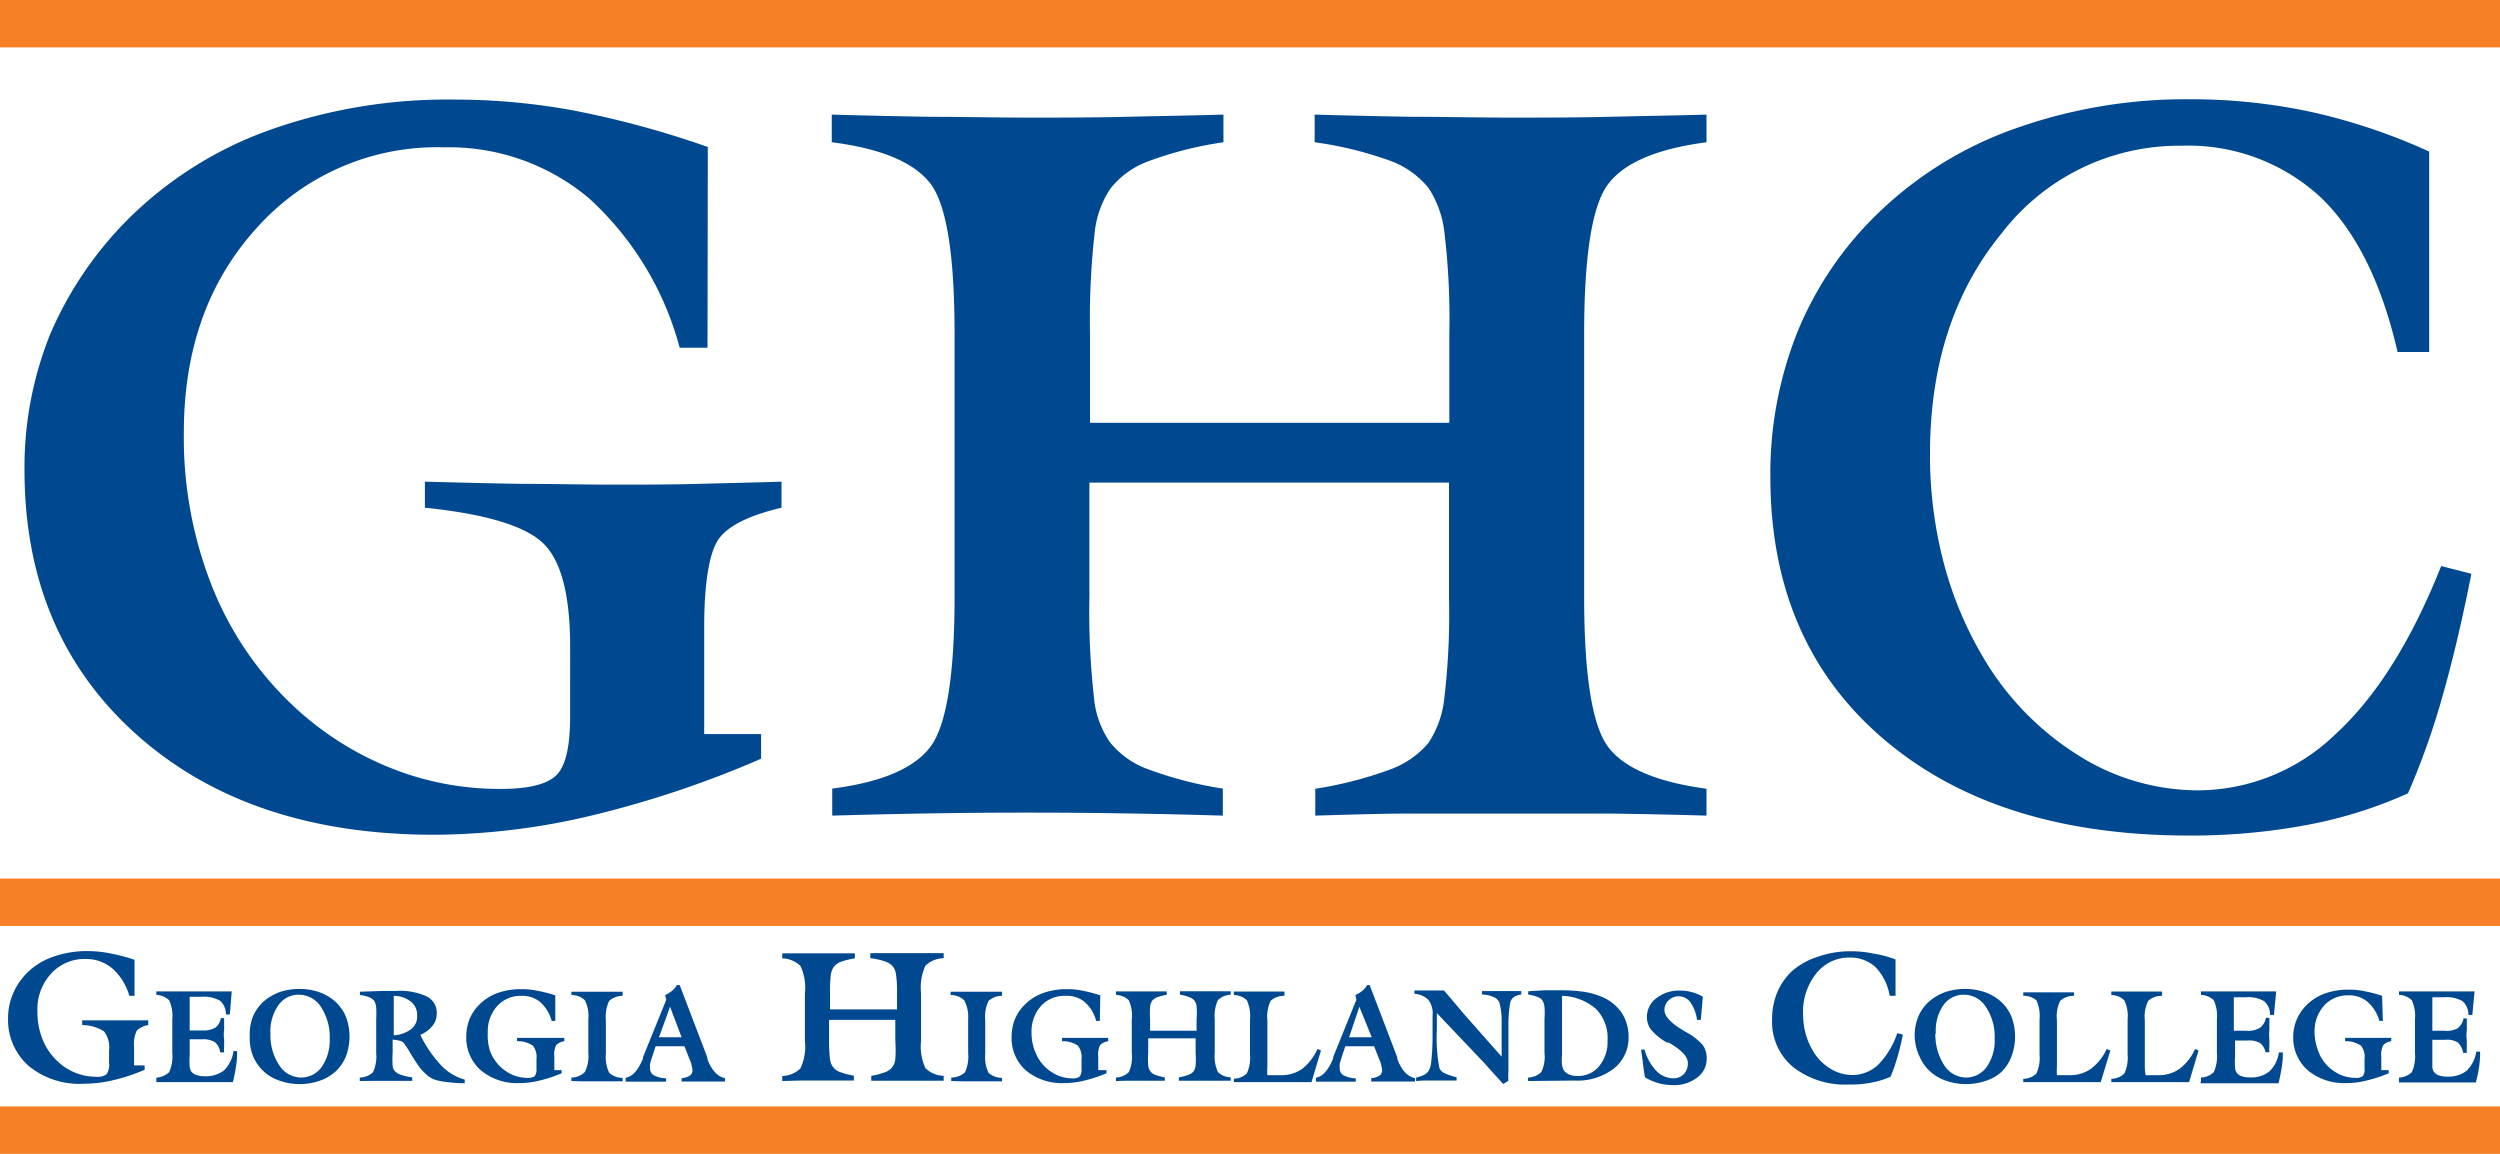 <svg id="Layer_1" data-name="Layer 1" xmlns="http://www.w3.org/2000/svg" viewBox="0 0 158.16 73"><defs><style>.cls-1{fill:#004990;}.cls-2{fill:none;stroke:#f58025;stroke-miterlimit:10;stroke-width:3px;}</style></defs><title>georgia-highlands-college_icon</title><path class="cls-1" d="M44.76,22H43a19.63,19.63,0,0,0-5.73-9.45,13.76,13.76,0,0,0-9.19-3.23,15.28,15.28,0,0,0-11.82,5.08q-4.64,5.09-4.63,13a25.61,25.61,0,0,0,1.73,9.56,21,21,0,0,0,5.05,7.56,19.7,19.7,0,0,0,6.14,4,18.52,18.52,0,0,0,7.13,1.39c1.74,0,2.9-.28,3.5-.85s.89-1.82.89-3.75V40.92q0-5-1.77-6.61t-7.42-2.19l0-1.65q3.11.09,6.06.14c2,0,3.89.05,5.76.05s3.75,0,5.54-.05,3.53-.08,5.2-.14l0,1.65c-1.95.46-3.25,1.08-3.89,1.87s-1,2.69-1,5.71v6.74h3.6V48A64.94,64.94,0,0,1,37.4,51.6a43.57,43.57,0,0,1-9.92,1.21q-11.73,0-18.82-6.32T1.55,29.79a22.55,22.55,0,0,1,1.63-8.66,23.25,23.25,0,0,1,5-7.34,24.25,24.25,0,0,1,8.92-5.58A33.56,33.56,0,0,1,28.73,6.3,41.4,41.4,0,0,1,36.34,7a59.8,59.8,0,0,1,8.44,2.3Z"/><path class="cls-1" d="M52.65,51.6l0-1.71q4.66-.6,6.2-2.63t1.54-9.52V21.12c0-5-.51-8.19-1.54-9.52S55.73,9.39,52.62,9V7.25q3.14.09,6.22.14c2.06,0,4.12.05,6.19.05s4.13,0,6.2-.05,4.12-.08,6.17-.14V9a23,23,0,0,0-4.77,1.21,5.46,5.46,0,0,0-2.38,1.72,6.18,6.18,0,0,0-1,2.81,49.11,49.11,0,0,0-.29,6.42v5.59H91.69V21.12a45.8,45.8,0,0,0-.31-6.41,6.44,6.44,0,0,0-1-2.81A5.6,5.6,0,0,0,88,10.19,23.27,23.27,0,0,0,83.17,9V7.25q3.17.09,6.23.14c2,0,4.11.05,6.18.05s4.13,0,6.2-.05,4.12-.08,6.18-.14V9c-3.12.41-5.18,1.28-6.21,2.63s-1.53,4.53-1.53,9.53V37.74c0,5,.51,8.19,1.53,9.53s3.1,2.21,6.21,2.63v1.7q-3-.09-6.15-.13c-2.07,0-4.15,0-6.23,0s-4.15,0-6.2,0-4.1.07-6.17.13l0-1.7A24.42,24.42,0,0,0,88,48.66,5.71,5.71,0,0,0,90.37,47a6.29,6.29,0,0,0,1-2.8,45.58,45.58,0,0,0,.3-6.4V30.53H68.92v7.21a48.81,48.81,0,0,0,.29,6.4,5.88,5.88,0,0,0,1,2.8,5.42,5.42,0,0,0,2.38,1.71,24.09,24.09,0,0,0,4.77,1.24V51.6q-3-.09-6.14-.14T65,51.41q-3.13,0-6.22.05T52.65,51.6Z"/><path class="cls-1" d="M153.68,9.59V22.27h-2q-1.52-6.61-4.91-9.83A12.34,12.34,0,0,0,138,9.22a14.15,14.15,0,0,0-11.36,5.53q-4.55,5.54-4.54,14a26.7,26.7,0,0,0,.83,6.71,23.19,23.19,0,0,0,2.42,5.93,18.1,18.1,0,0,0,6,6.31A14.22,14.22,0,0,0,139,50a12.58,12.58,0,0,0,8.75-3.55q3.87-3.55,6.69-10.64l1.91.49c-.56,2.83-1.16,5.4-1.82,7.72a47.58,47.58,0,0,1-2.19,6.17,28.22,28.22,0,0,1-6.39,2,39.73,39.73,0,0,1-7.46.67q-12.17,0-19.32-6.1T112,30.23a24.18,24.18,0,0,1,1.69-9.17,21.94,21.94,0,0,1,5-7.45,23.85,23.85,0,0,1,8.72-5.45,32.2,32.2,0,0,1,11.21-1.88,36,36,0,0,1,7.68.82A37.52,37.52,0,0,1,153.68,9.59Z"/><path class="cls-1" d="M8.51,63H8.18a3.6,3.6,0,0,0-1.06-1.72,2.55,2.55,0,0,0-1.71-.61,2.84,2.84,0,0,0-2.18.93A3.31,3.31,0,0,0,2.37,64a4.56,4.56,0,0,0,.32,1.75,3.85,3.85,0,0,0,.94,1.38,3.55,3.55,0,0,0,1.14.74,3.52,3.52,0,0,0,1.32.25.94.94,0,0,0,.65-.16,1,1,0,0,0,.16-.7v-.8a1.65,1.65,0,0,0-.32-1.21,2.58,2.58,0,0,0-1.38-.4v-.3H9.38v.3a1.38,1.38,0,0,0-.72.34,1.91,1.91,0,0,0-.18,1V67.4h.67v.28a11.82,11.82,0,0,1-2,.66,7.88,7.88,0,0,1-1.82.22,5.06,5.06,0,0,1-3.5-1.11,3.88,3.88,0,0,1-1.32-3,4,4,0,0,1,.31-1.58,4.15,4.15,0,0,1,.92-1.35,4.36,4.36,0,0,1,1.65-1,6.31,6.31,0,0,1,2.16-.35,7.3,7.3,0,0,1,1.4.14,11.93,11.93,0,0,1,1.56.41Z"/><path class="cls-1" d="M9.89,68.39v-.22a1.23,1.23,0,0,0,.81-.34,2.4,2.4,0,0,0,.2-1.21V64.49a2.37,2.37,0,0,0-.2-1.21,1.23,1.23,0,0,0-.81-.34v-.22h4.77l-.12,1.46h-.25a1.11,1.11,0,0,0-.37-.87,2.07,2.07,0,0,0-1.17-.25H12v2.13h.8a1.49,1.49,0,0,0,.83-.18.94.94,0,0,0,.34-.6h.21q0,.42,0,.75a2,2,0,0,0,0,.6v.42a2.6,2.6,0,0,0,0,.4h-.25a1,1,0,0,0-.34-.65,1.39,1.39,0,0,0-.8-.18H12v1a4.33,4.33,0,0,0,0,.72.75.75,0,0,0,.1.32.69.69,0,0,0,.33.22,1.57,1.57,0,0,0,.52.08,1.9,1.9,0,0,0,1.22-.37,2.11,2.11,0,0,0,.6-1.22H15v.12a4.76,4.76,0,0,1-.07.84,8.52,8.52,0,0,1-.2,1H9.89Z"/><path class="cls-1" d="M15.8,65.56A3.15,3.15,0,0,1,16,64.31a2.79,2.79,0,0,1,.73-1,3.39,3.39,0,0,1,1-.56,4,4,0,0,1,2.42,0,3.18,3.18,0,0,1,1,.56,2.76,2.76,0,0,1,.73,1,3.56,3.56,0,0,1,0,2.53,2.69,2.69,0,0,1-.71,1,2.89,2.89,0,0,1-1,.55,3.85,3.85,0,0,1-2.42,0,2.88,2.88,0,0,1-1-.55,2.7,2.7,0,0,1-.73-1A3,3,0,0,1,15.8,65.56Zm1.31-.18a3.42,3.42,0,0,0,.55,2,1.66,1.66,0,0,0,1.38.79,1.61,1.61,0,0,0,1.32-.68,3,3,0,0,0,.5-1.78,3.46,3.46,0,0,0-.55-2,1.66,1.66,0,0,0-1.4-.78,1.53,1.53,0,0,0-1.3.67,2.84,2.84,0,0,0-.5,1.79Z"/><path class="cls-1" d="M22.76,68.39v-.22a1.23,1.23,0,0,0,.83-.33,2.29,2.29,0,0,0,.21-1.21V64.51a6.62,6.62,0,0,0,0-.77,1,1,0,0,0-.12-.41.76.76,0,0,0-.3-.23,2.18,2.18,0,0,0-.61-.15v-.21l1.45-.05h.88a4,4,0,0,1,1.92.36,1.15,1.15,0,0,1,.61,1.08,1.21,1.21,0,0,1-.27.77,2,2,0,0,1-.77.57,7.78,7.78,0,0,0,1.33,1.94,3.26,3.26,0,0,0,1.48.89v.23a7.64,7.64,0,0,1-1.07-.07,4.1,4.1,0,0,1-.7-.12A1.49,1.49,0,0,1,27,68a3.2,3.2,0,0,1-.55-.61c-.15-.22-.33-.49-.51-.8a6.48,6.48,0,0,0-.37-.57.49.49,0,0,0-.25-.17,2.67,2.67,0,0,0-.48-.08v.8a6.24,6.24,0,0,0,0,.86.59.59,0,0,0,.12.31.85.85,0,0,0,.39.25,3.68,3.68,0,0,0,.73.17v.22H23.57ZM24.91,63v2.5a2,2,0,0,0,1.11-.4,1,1,0,0,0,.37-.85,1.07,1.07,0,0,0-.39-.88A1.79,1.79,0,0,0,24.91,63Z"/><path class="cls-1" d="M35.13,64.59H34.9a2.42,2.42,0,0,0-.74-1.21A1.78,1.78,0,0,0,33,63a2,2,0,0,0-1.54.64,2.39,2.39,0,0,0-.6,1.67A3.33,3.33,0,0,0,31,66.49a2.7,2.7,0,0,0,.66,1,2.78,2.78,0,0,0,.79.52,2.43,2.43,0,0,0,.92.18.69.69,0,0,0,.46-.11.73.73,0,0,0,.11-.48V67a1.16,1.16,0,0,0-.23-.85,1.73,1.73,0,0,0-1-.28v-.21H35.7v.21a1,1,0,0,0-.51.24,1.3,1.3,0,0,0-.12.73v.86h.46v.2a8.5,8.5,0,0,1-1.4.46,5.07,5.07,0,0,1-1.29.16,3.55,3.55,0,0,1-2.42-.81,2.72,2.72,0,0,1-.92-2.14,3,3,0,0,1,.21-1.11,2.86,2.86,0,0,1,.64-.93,3.19,3.19,0,0,1,1.16-.72A4.34,4.34,0,0,1,33,62.58a4.59,4.59,0,0,1,1,.1,8.92,8.92,0,0,1,1.13.29Z"/><path class="cls-1" d="M36.15,68.39v-.22a1.21,1.21,0,0,0,.85-.35,2.22,2.22,0,0,0,.22-1.21V64.49A2.19,2.19,0,0,0,37,63.28a1.21,1.21,0,0,0-.85-.33v-.21h3.24V63a1.28,1.28,0,0,0-.85.32,2.31,2.31,0,0,0-.21,1.21v2.13a2.31,2.31,0,0,0,.21,1.21,1.28,1.28,0,0,0,.85.32v.22H36.94Z"/><path class="cls-1" d="M39.58,68.39v-.21c.44-.07.8-.48,1.1-1.22l0-.08,1.47-3.63-.07-.3a1.79,1.79,0,0,0,.44-.27,1.31,1.31,0,0,0,.3-.36H43l1.75,4.58V67c.27.71.64,1.11,1.12,1.21v.21H43.12v-.21a1.17,1.17,0,0,0,.52-.16.42.42,0,0,0,.17-.34,1.8,1.8,0,0,0-.06-.32c0-.12-.12-.35-.24-.67l-.21-.53H41.48l-.19.57c-.08.24-.13.41-.16.52a1,1,0,0,0,0,.29.48.48,0,0,0,.22.45,1.81,1.81,0,0,0,.79.2v.21H39.58Zm2.11-2.77h1.43l-.73-1.93Z"/><path class="cls-1" d="M49.49,68.39v-.32a1.71,1.71,0,0,0,1.15-.48,3.24,3.24,0,0,0,.28-1.74v-3a3.24,3.24,0,0,0-.28-1.74,1.71,1.71,0,0,0-1.15-.48v-.32h4.59v.32a4.63,4.63,0,0,0-.89.22,1,1,0,0,0-.44.32,1.17,1.17,0,0,0-.19.51,9.24,9.24,0,0,0-.05,1.18v1h4.24v-1a7.71,7.71,0,0,0-.06-1.18,1.16,1.16,0,0,0-.18-.51,1.1,1.1,0,0,0-.45-.32,4.39,4.39,0,0,0-1-.23v-.32H59.7v.32a1.7,1.7,0,0,0-1.15.47,3.29,3.29,0,0,0-.28,1.75v3a3.26,3.26,0,0,0,.28,1.74,1.71,1.71,0,0,0,1.15.48v.31H55.12v-.31a4.38,4.38,0,0,0,.88-.23,1,1,0,0,0,.45-.32,1,1,0,0,0,.19-.5,7.64,7.64,0,0,0,0-1.17V64.52H52.45v1.32A9.17,9.17,0,0,0,52.51,67a1,1,0,0,0,.19.5.93.93,0,0,0,.44.32,4.56,4.56,0,0,0,.88.23v.31H50.63Z"/><path class="cls-1" d="M60.18,68.39v-.22a1.29,1.29,0,0,0,.86-.32,2.31,2.31,0,0,0,.21-1.21V64.49A2.27,2.27,0,0,0,61,63.28a1.25,1.25,0,0,0-.86-.33v-.21h3.25V63a1.27,1.27,0,0,0-.85.32,2.31,2.31,0,0,0-.21,1.21v2.13a2.31,2.31,0,0,0,.21,1.21,1.27,1.27,0,0,0,.85.32v.22H61Z"/><path class="cls-1" d="M69.58,64.59h-.23a2.42,2.42,0,0,0-.74-1.21A1.78,1.78,0,0,0,67.4,63a2,2,0,0,0-1.54.64,2.39,2.39,0,0,0-.6,1.67,3.13,3.13,0,0,0,.22,1.21,2.7,2.7,0,0,0,.66,1,2.78,2.78,0,0,0,.79.52,2.39,2.39,0,0,0,.92.18.65.65,0,0,0,.45-.11.68.68,0,0,0,.12-.48V67a1.16,1.16,0,0,0-.23-.85,1.73,1.73,0,0,0-1-.28v-.21h2.92v.21a1,1,0,0,0-.51.24,1.3,1.3,0,0,0-.12.73v.86H70v.2a8.5,8.5,0,0,1-1.4.46,5.07,5.07,0,0,1-1.29.16,3.55,3.55,0,0,1-2.42-.81A2.72,2.72,0,0,1,64,65.58a3,3,0,0,1,.21-1.11,2.86,2.86,0,0,1,.64-.93A3.19,3.19,0,0,1,66,62.82a4.34,4.34,0,0,1,1.51-.24,4.59,4.59,0,0,1,1,.1,8.48,8.48,0,0,1,1.1.29Z"/><path class="cls-1" d="M70.6,68.39v-.22a1.23,1.23,0,0,0,.81-.34,2.29,2.29,0,0,0,.19-1.21V64.49a2.26,2.26,0,0,0-.19-1.21,1.23,1.23,0,0,0-.81-.34v-.22h3.21v.22a3.2,3.2,0,0,0-.61.15.84.84,0,0,0-.31.22.92.92,0,0,0-.13.36,5.62,5.62,0,0,0,0,.82v.72h2.94v-.72a4.62,4.62,0,0,0,0-.83.75.75,0,0,0-.13-.35.66.66,0,0,0-.32-.22,2.41,2.41,0,0,0-.6-.16v-.22h3.21v.22a1.23,1.23,0,0,0-.81.34,2.4,2.4,0,0,0-.2,1.21v2.13a2.4,2.4,0,0,0,.2,1.21,1.23,1.23,0,0,0,.81.34v.21H74.58v-.21a4.21,4.21,0,0,0,.61-.16.77.77,0,0,0,.32-.22.92.92,0,0,0,.13-.36,5.49,5.49,0,0,0,0-.81v-.92h-3v.92a5.49,5.49,0,0,0,0,.81.76.76,0,0,0,.14.36.63.63,0,0,0,.31.22,3.77,3.77,0,0,0,.6.16v.21h-2.4Z"/><path class="cls-1" d="M83.35,66.36l.22.1-.6,2-1.31,0h-3.6v-.22a1.2,1.2,0,0,0,.82-.33,2.39,2.39,0,0,0,.2-1.21V64.49a2.37,2.37,0,0,0-.2-1.21,1.2,1.2,0,0,0-.82-.33v-.22h3.2V63a1.28,1.28,0,0,0-.87.31,2.3,2.3,0,0,0-.21,1.24v2.92a3.51,3.51,0,0,0,0,.55l.41,0H81a2.28,2.28,0,0,0,1.37-.39A3.32,3.32,0,0,0,83.35,66.36Z"/><path class="cls-1" d="M83.25,68.39v-.21c.43-.07.79-.48,1.09-1.22l0-.08,1.47-3.63-.06-.3a2,2,0,0,0,.44-.27,1.31,1.31,0,0,0,.3-.36h.16l1.75,4.58V67c.27.71.64,1.11,1.12,1.21v.21H86.75v-.21a1.13,1.13,0,0,0,.52-.16.42.42,0,0,0,.17-.34,1.8,1.8,0,0,0-.06-.32c0-.12-.12-.35-.24-.67l-.21-.53H85.11l-.19.57c-.08.24-.13.41-.16.52a1,1,0,0,0,0,.29.48.48,0,0,0,.22.45,1.81,1.81,0,0,0,.79.2v.21H83.25Zm2.1-2.77h1.43L86,63.69Z"/><path class="cls-1" d="M89.59,68.39v-.22a2.08,2.08,0,0,0,.48-.16.8.8,0,0,0,.29-.23,1.37,1.37,0,0,0,.18-.56,14.85,14.85,0,0,0,.09-1.51V64.26a1.42,1.42,0,0,0-.26-1,1.4,1.4,0,0,0-.89-.39v-.21h1.87v0c.67.78,1.07,1.26,1.22,1.44L95,66.85c0-1.09,0-1.87,0-2.33a4.19,4.19,0,0,0-.12-1,.6.6,0,0,0-.34-.42,1.75,1.75,0,0,0-.78-.18v-.22h2.48v.22a1,1,0,0,0-.47.16.64.64,0,0,0-.23.35,8.38,8.38,0,0,0-.11,1.22c0,.58,0,1.35,0,2.29v.83a3.7,3.7,0,0,0,0,.6l-.33.21-.76-.84-.44-.49-3-3.16v1.05a10.34,10.34,0,0,0,.16,2.42.66.66,0,0,0,.31.33,4.2,4.2,0,0,0,.78.26v.21H90Z"/><path class="cls-1" d="M96.67,68.39v-.22a1.23,1.23,0,0,0,.84-.35,2.21,2.21,0,0,0,.2-1.21V64.49a4.91,4.91,0,0,0,0-.77.93.93,0,0,0-.12-.41.57.57,0,0,0-.3-.23,2.49,2.49,0,0,0-.61-.16v-.21l1-.06h.86a11.2,11.2,0,0,1,1.64.09,4.91,4.91,0,0,1,1.12.31,2.85,2.85,0,0,1,1.28,1,2.75,2.75,0,0,1,.45,1.55,2.49,2.49,0,0,1-.93,2,3.78,3.78,0,0,1-2.49.76ZM98.82,63v3.76a3,3,0,0,0,0,.6.92.92,0,0,0,.1.32.72.72,0,0,0,.33.29,1.22,1.22,0,0,0,.53.1,1.7,1.7,0,0,0,1.38-.61,2.42,2.42,0,0,0,.54-1.63,2.62,2.62,0,0,0-.73-2A3.42,3.42,0,0,0,98.82,63Z"/><path class="cls-1" d="M103.82,66.4l.22,0a3.16,3.16,0,0,0,.74,1.34,1.52,1.52,0,0,0,1.07.48.92.92,0,0,0,.68-.27,1,1,0,0,0,.25-.7c0-.4-.4-.83-1.21-1.29l-.1,0a3.49,3.49,0,0,1-1-.8,1.3,1.3,0,0,1-.28-.81,1.48,1.48,0,0,1,.61-1.21,2.31,2.31,0,0,1,1.5-.47,2.64,2.64,0,0,1,.74.1,2.6,2.6,0,0,1,.69.29l-.13,1.46h-.24a2.47,2.47,0,0,0-.42-1.11.91.91,0,0,0-.74-.38.9.9,0,0,0-.64.26.83.83,0,0,0-.26.6c0,.41.41.84,1.21,1.31l.11.07a3.82,3.82,0,0,1,1.11.85,1.4,1.4,0,0,1,.24.84,1.44,1.44,0,0,1-.6,1.21,2.37,2.37,0,0,1-1.51.48,3.57,3.57,0,0,1-.92-.12,3.74,3.74,0,0,1-.87-.37c-.06-.32-.1-.62-.13-.89S103.85,66.65,103.82,66.4Z"/><path class="cls-1" d="M119.92,60.7V63h-.37a3.49,3.49,0,0,0-.9-1.82,2.36,2.36,0,0,0-1.64-.6,2.61,2.61,0,0,0-2.1,1,3.84,3.84,0,0,0-.84,2.56,4.89,4.89,0,0,0,.15,1.21,4.32,4.32,0,0,0,.45,1.09,3.19,3.19,0,0,0,1.1,1.15,2.68,2.68,0,0,0,1.43.42,2.39,2.39,0,0,0,1.62-.65,5.21,5.21,0,0,0,1.21-2l.35.09A13,13,0,0,1,120,67a8.77,8.77,0,0,1-.4,1.12,5.28,5.28,0,0,1-1.21.37,6.44,6.44,0,0,1-1.38.12,5.36,5.36,0,0,1-3.58-1.11,3.71,3.71,0,0,1-1.32-3,4.43,4.43,0,0,1,.31-1.68,4,4,0,0,1,.92-1.36,4.62,4.62,0,0,1,1.69-.94,6.13,6.13,0,0,1,2.08-.34,6.78,6.78,0,0,1,1.42.15A6.49,6.49,0,0,1,119.92,60.7Z"/><path class="cls-1" d="M121.13,65.56a3.15,3.15,0,0,1,.23-1.25,2.7,2.7,0,0,1,.74-1,3.34,3.34,0,0,1,1-.56,4,4,0,0,1,2.42,0,3.07,3.07,0,0,1,1,.56,2.64,2.64,0,0,1,.73,1,3.56,3.56,0,0,1,0,2.53,2.65,2.65,0,0,1-.66,1,2.72,2.72,0,0,1-1,.55,3.85,3.85,0,0,1-2.42,0,3,3,0,0,1-1-.55,2.7,2.7,0,0,1-.73-1A3.17,3.17,0,0,1,121.13,65.56Zm1.31-.18a3.57,3.57,0,0,0,.55,2,1.67,1.67,0,0,0,1.38.79,1.6,1.6,0,0,0,1.32-.68,2.89,2.89,0,0,0,.5-1.78,3.38,3.38,0,0,0-.55-2,1.64,1.64,0,0,0-1.39-.78,1.56,1.56,0,0,0-1.31.67,2.83,2.83,0,0,0-.47,1.79Z"/><path class="cls-1" d="M133.28,66.36l.23.1-.61,2-1.31,0H128v-.21a1.23,1.23,0,0,0,.83-.33,2.4,2.4,0,0,0,.2-1.21V64.49a2.37,2.37,0,0,0-.2-1.21A1.23,1.23,0,0,0,128,63v-.22h3.21V63a1.26,1.26,0,0,0-.87.31,2.21,2.21,0,0,0-.21,1.24v2.92a3.51,3.51,0,0,0,0,.55l.41,0h.35a2.28,2.28,0,0,0,1.37-.39A3.25,3.25,0,0,0,133.28,66.36Z"/><path class="cls-1" d="M138.87,66.36l.22.1-.6,2-1.32,0h-3.6v-.21a1.2,1.2,0,0,0,.82-.33,2.31,2.31,0,0,0,.21-1.21V64.49a2.27,2.27,0,0,0-.21-1.21,1.2,1.2,0,0,0-.82-.33v-.22h3.21V63a1.26,1.26,0,0,0-.87.31,2.22,2.22,0,0,0-.22,1.24v2.92a3.51,3.51,0,0,0,.05.55l.41,0h.36a2.27,2.27,0,0,0,1.36-.39A3.18,3.18,0,0,0,138.87,66.36Z"/><path class="cls-1" d="M139.24,68.39v-.22a1.23,1.23,0,0,0,.81-.34,2.4,2.4,0,0,0,.2-1.21V64.49a2.37,2.37,0,0,0-.2-1.21,1.23,1.23,0,0,0-.81-.34v-.22H144l-.14,1.49h-.25a1.11,1.11,0,0,0-.37-.87,2,2,0,0,0-1.16-.25h-.76v2.12h.81A1.37,1.37,0,0,0,143,65a1,1,0,0,0,.35-.61h.22c0,.28,0,.53,0,.75a3.1,3.1,0,0,0,0,.61v.42a1.81,1.81,0,0,0,0,.4h-.24A1.06,1.06,0,0,0,143,66a1.31,1.31,0,0,0-.8-.17h-.8v1a4.33,4.33,0,0,0,0,.72.57.57,0,0,0,.1.31.64.64,0,0,0,.33.23,1.52,1.52,0,0,0,.52.07,1.8,1.8,0,0,0,1.21-.37,2,2,0,0,0,.61-1.21h.25v.12a4.57,4.57,0,0,1-.07.83c-.05.33-.12.66-.2,1h-4.94Z"/><path class="cls-1" d="M150.75,64.59h-.22a2.51,2.51,0,0,0-.75-1.21,1.78,1.78,0,0,0-1.21-.41,2,2,0,0,0-1.53.64,2.4,2.4,0,0,0-.61,1.67,3.33,3.33,0,0,0,.23,1.21,2.55,2.55,0,0,0,.65,1,2.78,2.78,0,0,0,.79.52,2.47,2.47,0,0,0,.92.18.69.69,0,0,0,.46-.11.68.68,0,0,0,.11-.48V67a1.12,1.12,0,0,0-.23-.85,1.71,1.71,0,0,0-1-.28v-.21h2.92v.21a.94.94,0,0,0-.5.24,1.31,1.31,0,0,0-.13.73v.86h.47v.2a8.93,8.93,0,0,1-1.41.46,5,5,0,0,1-1.28.16,3.58,3.58,0,0,1-2.43-.81,2.72,2.72,0,0,1-.92-2.14,2.8,2.8,0,0,1,.86-2,3.15,3.15,0,0,1,1.15-.72,4.34,4.34,0,0,1,1.51-.24,4.59,4.59,0,0,1,1,.1,8.08,8.08,0,0,1,1.1.29Z"/><path class="cls-1" d="M151.77,68.39v-.22a1.21,1.21,0,0,0,.81-.34,2.4,2.4,0,0,0,.2-1.21V64.49a2.37,2.37,0,0,0-.2-1.21,1.21,1.21,0,0,0-.81-.34v-.22h4.78l-.14,1.49h-.25a1.11,1.11,0,0,0-.37-.87,2,2,0,0,0-1.16-.25h-.75v2.12h.8a1.37,1.37,0,0,0,.82-.17,1,1,0,0,0,.35-.61h.21q0,.42,0,.75a2.07,2.07,0,0,0,0,.61v.42a2.69,2.69,0,0,0,0,.4h-.23a1.17,1.17,0,0,0-.34-.66,1.34,1.34,0,0,0-.8-.17h-.81v1q0,.36,0,.72a.67.67,0,0,0,.1.31.69.69,0,0,0,.33.23,1.58,1.58,0,0,0,.53.07,1.83,1.83,0,0,0,1.21-.37,2.16,2.16,0,0,0,.61-1.21h.24v.12a5.69,5.69,0,0,1-.06.83,8.13,8.13,0,0,1-.21,1h-4.86Z"/><line class="cls-2" y1="71.5" x2="158.16" y2="71.5"/><line class="cls-2" y1="57.08" x2="158.16" y2="57.08"/><line class="cls-2" y1="1.5" x2="158.16" y2="1.5"/></svg>